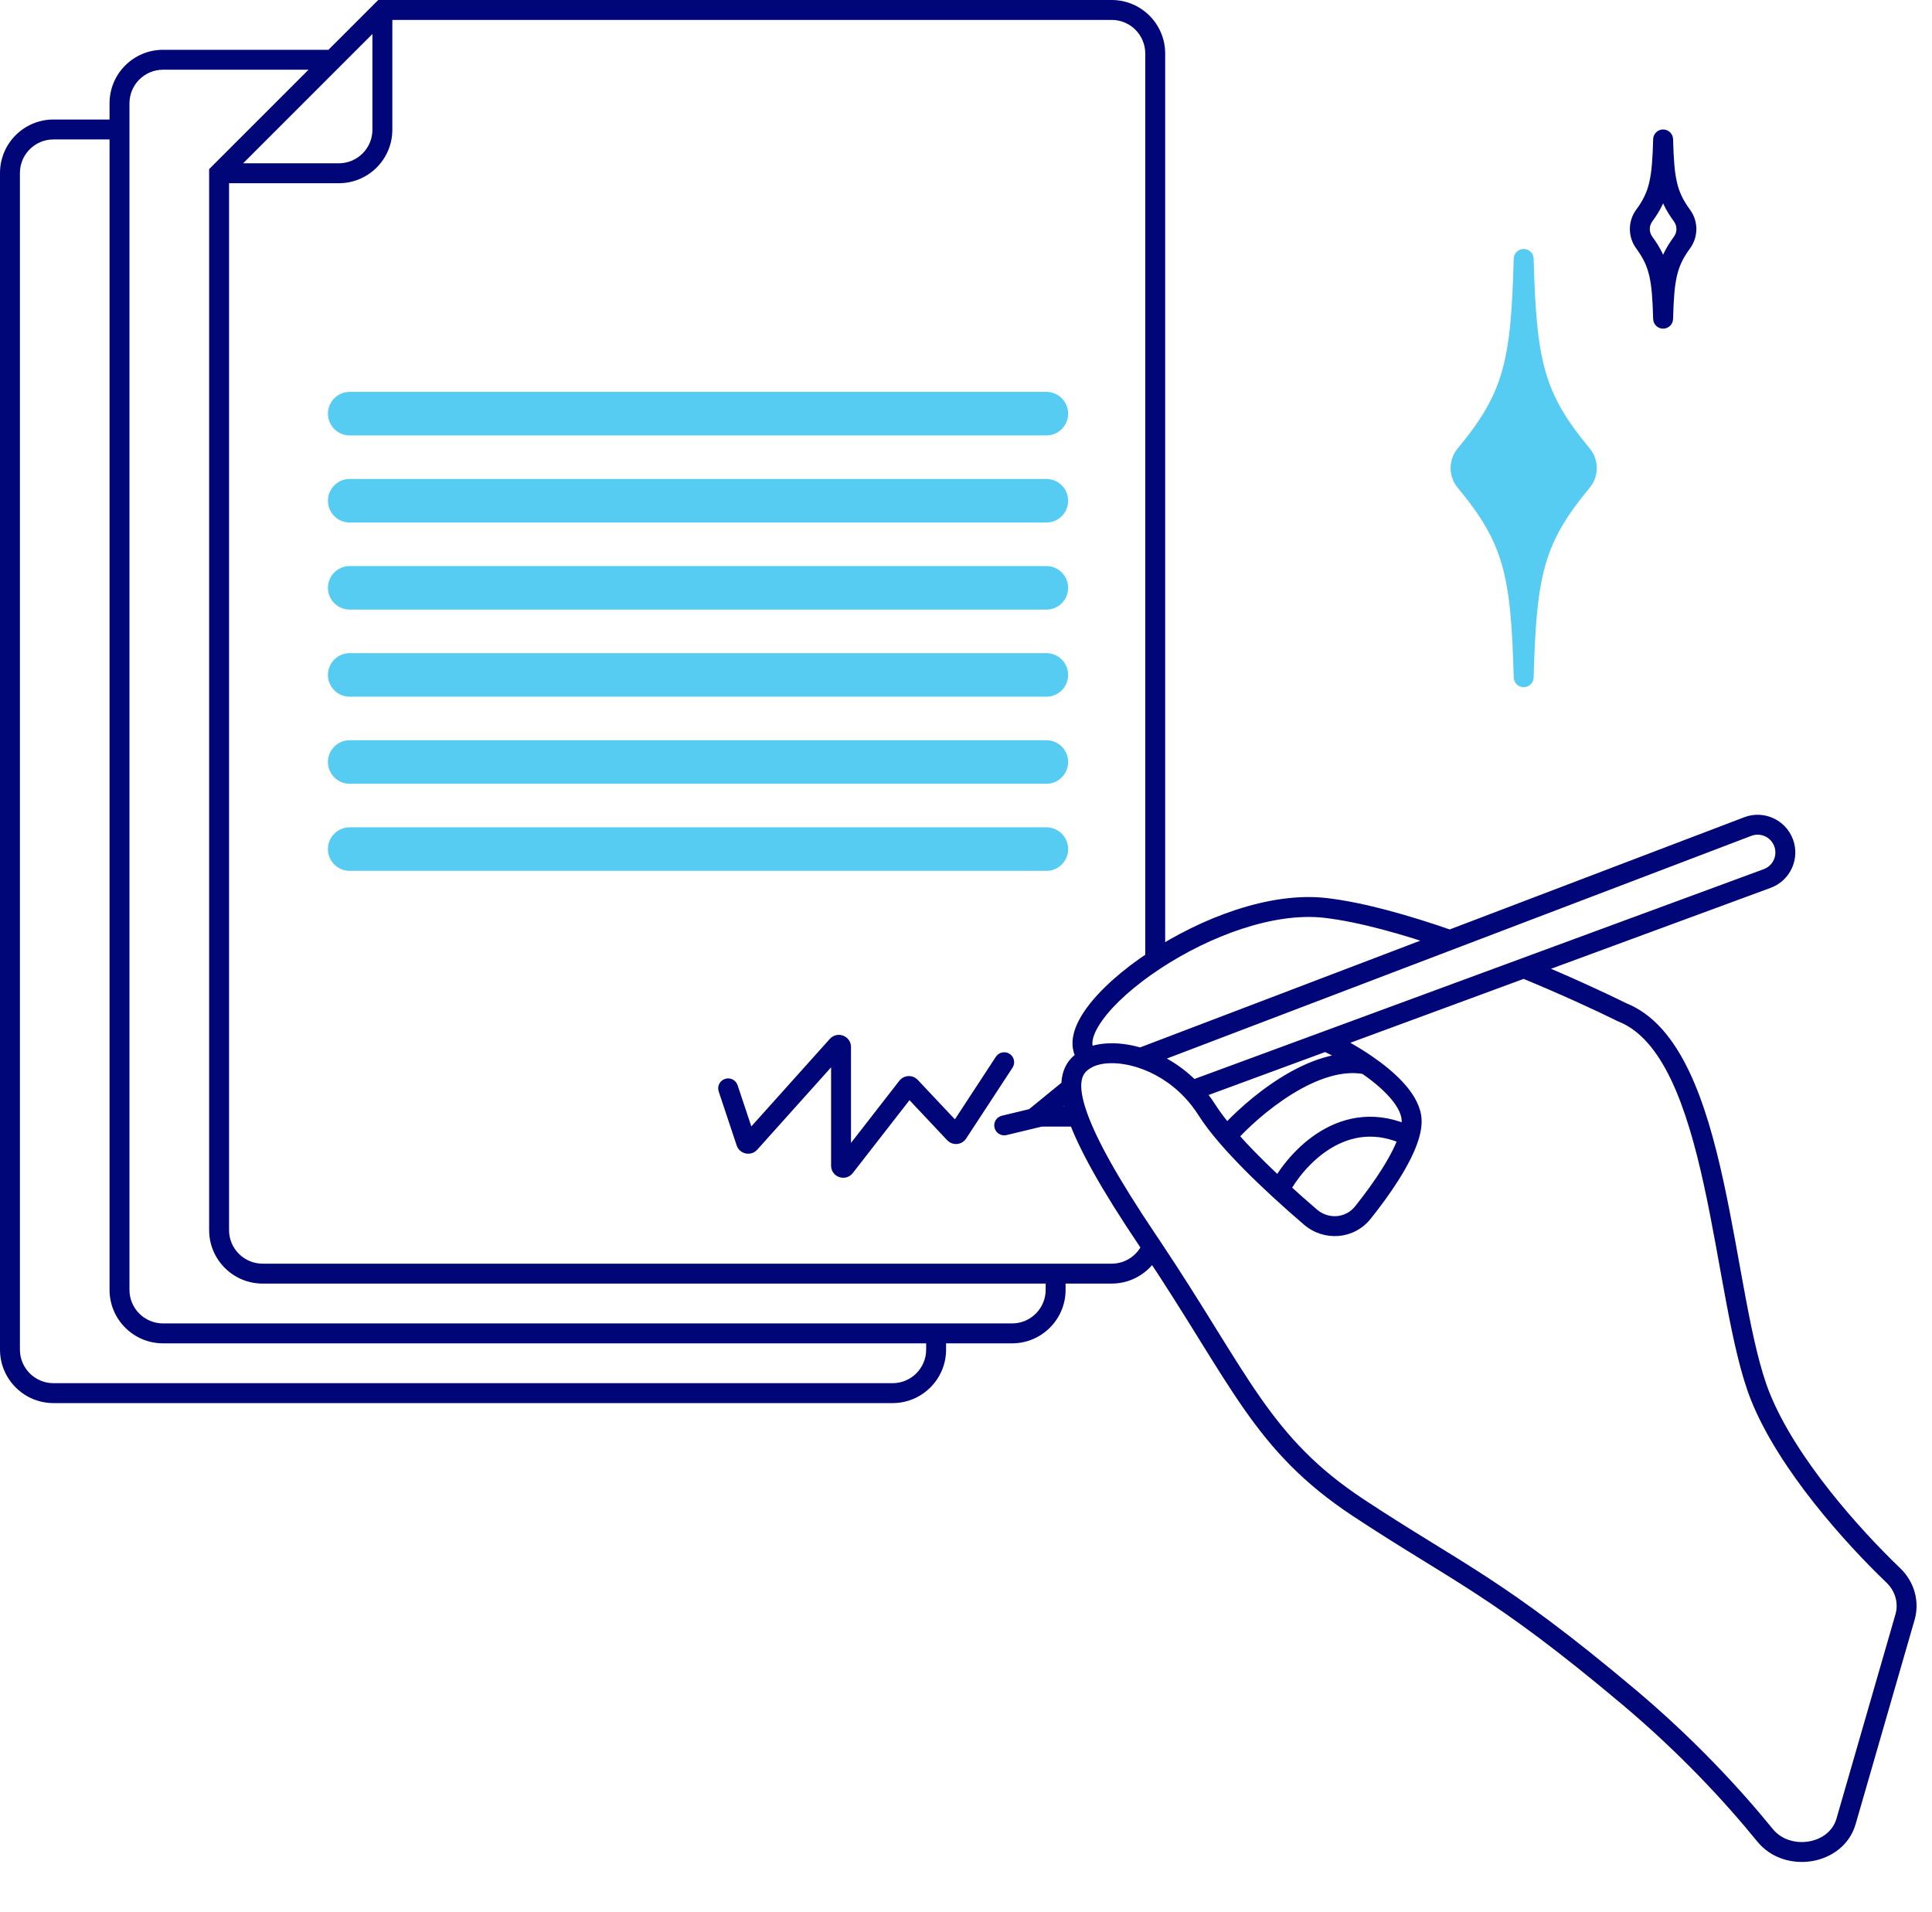 <svg width="97" height="96" viewBox="0 0 97 96" fill="none" xmlns="http://www.w3.org/2000/svg">
<path d="M17.558 20.767H52.535" stroke="#56CCF2" stroke-width="2.186" stroke-linecap="round" stroke-linejoin="round"/>
<path d="M17.558 29.512H52.535" stroke="#56CCF2" stroke-width="2.186" stroke-linecap="round" stroke-linejoin="round"/>
<path d="M17.558 38.256H52.535" stroke="#56CCF2" stroke-width="2.186" stroke-linecap="round" stroke-linejoin="round"/>
<path d="M17.558 25.14H52.535" stroke="#56CCF2" stroke-width="2.186" stroke-linecap="round" stroke-linejoin="round"/>
<path d="M17.558 33.884H52.535" stroke="#56CCF2" stroke-width="2.186" stroke-linecap="round" stroke-linejoin="round"/>
<path d="M17.558 42.628H52.535" stroke="#56CCF2" stroke-width="2.186" stroke-linecap="round" stroke-linejoin="round"/>
<path d="M73.571 22.833C75.989 19.921 76.357 18.211 76.5 13C76.643 18.211 77.011 19.921 79.429 22.833C79.75 23.219 79.75 23.781 79.429 24.167C77.011 27.079 76.643 28.789 76.5 34C76.357 28.789 75.989 27.079 73.571 24.167C73.25 23.781 73.25 23.219 73.571 22.833Z" fill="#56CCF2" stroke="#56CCF2" stroke-linecap="round" stroke-linejoin="round"/>
<path d="M11 8.698L10.646 8.344L10.5 8.491V8.698H11ZM19.198 0.5V0H18.991L18.844 0.146L19.198 0.5ZM68.21 75.703L67.935 76.12L68.21 75.703ZM81.774 85.197L81.453 85.579L81.774 85.197ZM88.62 92.141L88.232 92.457L88.62 92.141ZM92.684 91.442L92.204 91.304L92.684 91.442ZM95.647 81.182L96.127 81.321L95.647 81.182ZM95.064 79.098L95.41 78.737L95.064 79.098ZM88.391 70.137L88.855 69.95L88.391 70.137ZM81.444 50.822L81.222 51.27C81.234 51.276 81.247 51.282 81.26 51.287L81.444 50.822ZM66.556 45.584L66.614 45.087L66.556 45.584ZM58 48.198L58.274 48.616L58 48.198ZM57.26 53.113L57.109 53.59H57.109L57.26 53.113ZM60.602 55.732L61.024 55.465L60.602 55.732ZM59.841 54.75L59.477 55.093H59.477L59.841 54.75ZM66.556 52.275L66.383 51.806L66.556 52.275ZM61.594 57.04L61.215 57.366V57.366L61.594 57.04ZM68.6 53.441L68.883 53.028L68.6 53.441ZM70.857 56.06L71.35 55.977V55.977L70.857 56.06ZM65.796 61.105L65.471 61.485L65.796 61.105ZM68.421 60.882L68.03 60.57H68.03L68.421 60.882ZM88.726 44.105L88.899 44.574L88.726 44.105ZM76.507 48.608L76.334 48.139L76.507 48.608ZM87.749 41.497L87.927 41.964L87.749 41.497ZM52 56.06L51.684 55.672C51.52 55.806 51.458 56.028 51.529 56.227C51.6 56.427 51.789 56.56 52 56.56V56.06ZM57.624 62.28L58.039 62.001L58.039 62.001L57.624 62.28ZM89.547 42.305L90.015 42.128V42.128L89.547 42.305ZM57.834 62.593L58.25 62.315L58.25 62.315L57.834 62.593ZM83.5 7L84 6.986C83.992 6.716 83.771 6.5 83.5 6.5C83.229 6.5 83.008 6.716 83 6.986L83.5 7ZM82.554 10.82L82.152 10.524L82.554 10.82ZM84.446 10.82L84.043 11.117L84.446 10.82ZM83.5 16L83 16.014C83.008 16.284 83.229 16.5 83.5 16.5C83.771 16.5 83.992 16.284 84 16.014L83.5 16ZM82.554 12.18L82.957 11.883L82.554 12.18ZM84.446 12.18L84.043 11.883L84.446 12.18ZM37.032 54.482C36.945 54.22 36.662 54.079 36.4 54.166C36.138 54.253 35.996 54.536 36.084 54.798L37.032 54.482ZM37.46 57.347L37.935 57.189L37.46 57.347ZM37.645 57.386L38.018 57.72L37.645 57.386ZM42.035 52.492L41.663 52.158L42.035 52.492ZM42.421 58.586L42.816 58.893L42.421 58.586ZM45.548 54.566L45.153 54.259V54.259L45.548 54.566ZM45.714 54.558L46.078 54.216L45.714 54.558ZM47.918 56.9L48.282 56.557H48.282L47.918 56.9ZM48.089 56.885L47.671 56.611L48.089 56.885ZM50.836 53.602C50.987 53.371 50.923 53.062 50.692 52.91C50.461 52.759 50.151 52.824 49.999 53.055L50.836 53.602ZM50.301 56.014C50.032 56.078 49.867 56.348 49.932 56.617C49.996 56.885 50.266 57.051 50.535 56.986L50.301 56.014ZM52.617 56.486C52.885 56.422 53.051 56.152 52.986 55.883C52.922 55.615 52.652 55.449 52.383 55.514L52.617 56.486ZM2.686 70.442H44.814V69.442H2.686V70.442ZM0 8.686V67.756H1V8.686H0ZM44.814 70.442C46.297 70.442 47.5 69.239 47.5 67.756H46.5C46.5 68.687 45.745 69.442 44.814 69.442V70.442ZM2.686 69.442C1.755 69.442 1 68.687 1 67.756H0C0 69.239 1.203 70.442 2.686 70.442V69.442ZM1 8.686C1 7.755 1.755 7 2.686 7V6C1.203 6 0 7.203 0 8.686H1ZM50.814 67.442C52.297 67.442 53.5 66.239 53.5 64.756H52.5C52.5 65.687 51.745 66.442 50.814 66.442V67.442ZM8.186 66.442C7.255 66.442 6.5 65.687 6.5 64.756H5.5C5.5 66.239 6.703 67.442 8.186 67.442V66.442ZM6.5 5.186C6.5 4.255 7.255 3.5 8.186 3.5V2.5C6.703 2.5 5.5 3.703 5.5 5.186H6.5ZM17.012 8.198H11V9.198H17.012V8.198ZM10.5 8.698V61.756H11.5V8.698H10.5ZM55.814 0H19.198V1H55.814V0ZM18.698 0.5V6.512H19.698V0.5H18.698ZM13.186 63.442C12.255 63.442 11.5 62.687 11.5 61.756H10.5C10.5 63.239 11.703 64.442 13.186 64.442V63.442ZM17.012 9.198C18.495 9.198 19.698 7.995 19.698 6.512H18.698C18.698 7.443 17.943 8.198 17.012 8.198V9.198ZM58.5 2.686C58.5 1.203 57.297 0 55.814 0V1C56.745 1 57.5 1.755 57.5 2.686H58.5ZM67.935 76.12C72.936 79.419 74.866 80.039 81.453 85.579L82.096 84.814C75.45 79.224 73.41 78.534 68.486 75.285L67.935 76.12ZM81.453 85.579C84.318 87.989 86.596 90.445 88.232 92.457L89.008 91.826C87.338 89.772 85.016 87.27 82.096 84.814L81.453 85.579ZM93.165 91.581L96.127 81.321L95.166 81.043L92.204 91.304L93.165 91.581ZM95.41 78.737C93.34 76.751 90.172 73.209 88.855 69.95L87.927 70.325C89.329 73.791 92.629 77.455 94.718 79.459L95.41 78.737ZM88.855 69.95C88.379 68.774 88.015 67.122 87.657 65.231C87.304 63.36 86.958 61.261 86.522 59.268C86.086 57.272 85.549 55.334 84.794 53.761C84.043 52.196 83.04 50.916 81.628 50.357L81.26 51.287C82.329 51.71 83.186 52.721 83.893 54.194C84.596 55.66 85.114 57.507 85.545 59.481C85.978 61.457 86.315 63.512 86.675 65.416C87.031 67.3 87.41 69.045 87.927 70.325L88.855 69.95ZM66.614 45.087C63.725 44.751 60.266 46.112 57.726 47.78L58.274 48.616C60.731 47.003 63.948 45.783 66.499 46.08L66.614 45.087ZM57.726 47.78C56.363 48.674 55.214 49.689 54.532 50.641C54.193 51.114 53.944 51.606 53.869 52.087C53.791 52.589 53.906 53.084 54.295 53.469L54.998 52.758C54.875 52.636 54.819 52.481 54.857 52.24C54.898 51.977 55.051 51.633 55.345 51.223C55.929 50.408 56.969 49.472 58.274 48.616L57.726 47.78ZM57.411 52.636C56.311 52.288 55.196 52.283 54.425 52.665L54.868 53.561C55.325 53.335 56.151 53.287 57.109 53.59L57.411 52.636ZM61.024 55.465C60.776 55.073 60.5 54.721 60.205 54.407L59.477 55.093C59.729 55.361 59.966 55.662 60.179 55.999L61.024 55.465ZM60.205 54.407C59.364 53.516 58.367 52.939 57.411 52.636L57.109 53.59C57.912 53.844 58.759 54.332 59.477 55.093L60.205 54.407ZM66.383 51.806L59.668 54.281L60.014 55.219L66.729 52.745L66.383 51.806ZM61.973 56.714C61.586 56.264 61.262 55.841 61.024 55.465L60.179 55.999C60.452 56.431 60.809 56.894 61.215 57.366L61.973 56.714ZM66.348 52.73C66.862 52.966 67.604 53.364 68.317 53.853L68.883 53.028C68.118 52.503 67.326 52.078 66.765 51.821L66.348 52.73ZM68.317 53.853C68.839 54.211 69.332 54.608 69.707 55.017C70.088 55.432 70.309 55.815 70.364 56.143L71.35 55.977C71.248 55.372 70.88 54.815 70.443 54.34C69.999 53.857 69.441 53.411 68.883 53.028L68.317 53.853ZM61.969 57.371C62.569 56.691 63.634 55.695 64.856 54.937C66.094 54.169 67.393 53.707 68.501 53.931L68.699 52.95C67.208 52.65 65.63 53.279 64.328 54.087C63.009 54.906 61.871 55.971 61.219 56.709L61.969 57.371ZM66.121 60.725C65.637 60.311 65.11 59.846 64.579 59.357L63.902 60.093C64.442 60.591 64.978 61.064 65.471 61.485L66.121 60.725ZM64.579 59.357C63.646 58.497 62.709 57.569 61.973 56.714L61.215 57.366C61.986 58.263 62.954 59.22 63.902 60.093L64.579 59.357ZM70.364 56.143C70.393 56.317 70.371 56.566 70.272 56.895L71.229 57.185C71.351 56.781 71.415 56.364 71.35 55.977L70.364 56.143ZM70.272 56.895C69.952 57.952 68.988 59.374 68.03 60.57L68.811 61.195C69.77 59.998 70.849 58.443 71.229 57.185L70.272 56.895ZM64.684 59.957C65.058 59.241 65.814 58.255 66.835 57.639C67.832 57.039 69.077 56.788 70.533 57.49L70.967 56.59C69.162 55.719 67.558 56.036 66.318 56.783C65.103 57.516 64.234 58.659 63.797 59.493L64.684 59.957ZM88.553 43.636L76.334 48.139L76.68 49.077L88.899 44.574L88.553 43.636ZM76.334 48.139L66.383 51.806L66.729 52.745L76.68 49.077L76.334 48.139ZM81.665 50.373C80.486 49.79 78.703 48.969 76.697 48.146L76.317 49.071C78.302 49.886 80.064 50.697 81.222 51.27L81.665 50.373ZM72.96 46.722C70.721 45.942 68.454 45.301 66.614 45.087L66.499 46.08C68.228 46.282 70.413 46.894 72.631 47.666L72.96 46.722ZM57.438 53.581L72.973 47.661L72.617 46.727L57.082 52.646L57.438 53.581ZM72.973 47.661L87.927 41.964L87.571 41.03L72.617 46.727L72.973 47.661ZM54.425 52.665C54.113 52.819 53.809 53.038 53.591 53.374C53.372 53.714 53.271 54.127 53.288 54.617L54.287 54.583C54.276 54.253 54.344 54.052 54.431 53.917C54.52 53.779 54.66 53.665 54.868 53.561L54.425 52.665ZM53.471 54.213L51.684 55.672L52.316 56.447L54.103 54.988L53.471 54.213ZM53.288 54.617C53.303 55.073 53.42 55.604 53.644 56.228L54.586 55.891C54.382 55.324 54.298 54.9 54.287 54.583L53.288 54.617ZM53.644 56.228C54.153 57.645 55.252 59.654 57.209 62.559L58.039 62.001C56.092 59.11 55.05 57.185 54.586 55.891L53.644 56.228ZM52 56.56H54.115V55.56H52V56.56ZM89.079 42.482C89.255 42.946 89.019 43.465 88.553 43.636L88.899 44.574C89.886 44.211 90.387 43.111 90.015 42.128L89.079 42.482ZM90.015 42.128C89.644 41.149 88.549 40.657 87.571 41.03L87.927 41.964C88.388 41.788 88.905 42.02 89.079 42.482L90.015 42.128ZM96.127 81.321C96.397 80.385 96.097 79.396 95.41 78.737L94.718 79.459C95.153 79.876 95.327 80.486 95.166 81.043L96.127 81.321ZM88.232 92.457C88.923 93.306 90.008 93.595 90.968 93.438C91.93 93.28 92.855 92.655 93.165 91.581L92.204 91.304C92.023 91.93 91.474 92.341 90.806 92.451C90.135 92.561 89.434 92.35 89.008 91.826L88.232 92.457ZM65.471 61.485C66.468 62.338 67.976 62.238 68.811 61.195L68.03 60.57C67.563 61.153 66.708 61.227 66.121 60.725L65.471 61.485ZM8.186 67.442H47V66.442H8.186V67.442ZM47 67.442H50.814V66.442H47V67.442ZM47.5 67.756V66.942H46.5V67.756H47.5ZM13.186 64.442H53V63.442H13.186V64.442ZM53 64.442H55.814V63.442H53V64.442ZM53.5 64.756V63.942H52.5V64.756H53.5ZM5.5 5.186V6.5H6.5V5.186H5.5ZM5.5 6.5V64.756H6.5V6.5H5.5ZM6 6H2.686V7H6V6ZM16.698 2.5H8.186V3.5H16.698V2.5ZM11.354 9.051L17.051 3.354L16.344 2.646L10.646 8.344L11.354 9.051ZM17.051 3.354L19.551 0.854L18.844 0.146L16.344 2.646L17.051 3.354ZM58.5 48.198V2.686H57.5V48.198H58.5ZM57.209 62.559C57.28 62.664 57.349 62.768 57.418 62.871L58.25 62.315C58.18 62.211 58.11 62.106 58.039 62.001L57.209 62.559ZM57.418 62.871C58.526 64.528 59.422 65.972 60.222 67.262C61.02 68.549 61.727 69.689 62.45 70.724C63.906 72.807 65.43 74.467 67.935 76.12L68.486 75.285C66.104 73.714 64.667 72.15 63.27 70.151C62.566 69.143 61.873 68.027 61.072 66.735C60.272 65.446 59.368 63.988 58.25 62.315L57.418 62.871ZM55.814 64.442C56.934 64.442 57.892 63.756 58.296 62.784L57.372 62.401C57.118 63.013 56.516 63.442 55.814 63.442V64.442ZM83 6.986C82.973 7.982 82.927 8.633 82.805 9.155C82.688 9.658 82.497 10.054 82.152 10.524L82.957 11.117C83.371 10.554 83.627 10.035 83.779 9.382C83.926 8.75 83.973 8.007 84 7.014L83 6.986ZM83 7.014C83.027 8.007 83.074 8.75 83.221 9.382C83.373 10.035 83.629 10.554 84.043 11.117L84.848 10.524C84.503 10.054 84.312 9.658 84.195 9.155C84.073 8.633 84.027 7.982 84 6.986L83 7.014ZM84 15.986C83.973 14.993 83.926 14.25 83.779 13.618C83.627 12.965 83.371 12.446 82.957 11.883L82.152 12.476C82.497 12.946 82.688 13.342 82.805 13.845C82.927 14.367 82.973 15.018 83 16.014L84 15.986ZM84 16.014C84.027 15.018 84.073 14.367 84.195 13.845C84.312 13.342 84.503 12.946 84.848 12.476L84.043 11.883C83.629 12.446 83.373 12.965 83.221 13.618C83.074 14.25 83.027 14.993 83 15.986L84 16.014ZM84.043 11.117C84.211 11.344 84.211 11.656 84.043 11.883L84.848 12.476C85.276 11.896 85.276 11.104 84.848 10.524L84.043 11.117ZM82.152 10.524C81.724 11.104 81.724 11.896 82.152 12.476L82.957 11.883C82.789 11.656 82.789 11.344 82.957 11.117L82.152 10.524ZM36.084 54.798L36.986 57.505L37.935 57.189L37.032 54.482L36.084 54.798ZM38.018 57.72L42.407 52.826L41.663 52.158L37.273 57.052L38.018 57.72ZM41.726 52.565V58.519H42.726V52.565H41.726ZM42.816 58.893L45.943 54.873L45.153 54.259L42.027 58.279L42.816 58.893ZM45.35 54.901L47.554 57.243L48.282 56.557L46.078 54.216L45.35 54.901ZM48.508 57.159L50.836 53.602L49.999 53.055L47.671 56.611L48.508 57.159ZM50.535 56.986L52.617 56.486L52.383 55.514L50.301 56.014L50.535 56.986ZM47.554 57.243C47.824 57.53 48.292 57.489 48.508 57.159L47.671 56.611C47.809 56.4 48.109 56.373 48.282 56.557L47.554 57.243ZM45.943 54.873C45.795 55.062 45.514 55.076 45.35 54.901L46.078 54.216C45.822 53.943 45.383 53.964 45.153 54.259L45.943 54.873ZM41.726 58.519C41.726 59.099 42.46 59.351 42.816 58.893L42.027 58.279C42.255 57.985 42.726 58.147 42.726 58.519H41.726ZM42.407 52.826C42.168 53.093 41.726 52.923 41.726 52.565H42.726C42.726 52.006 42.036 51.742 41.663 52.158L42.407 52.826ZM36.986 57.505C37.134 57.949 37.706 58.068 38.018 57.72L37.273 57.052C37.473 56.829 37.84 56.905 37.935 57.189L36.986 57.505Z" fill="#000577"/>
</svg>
